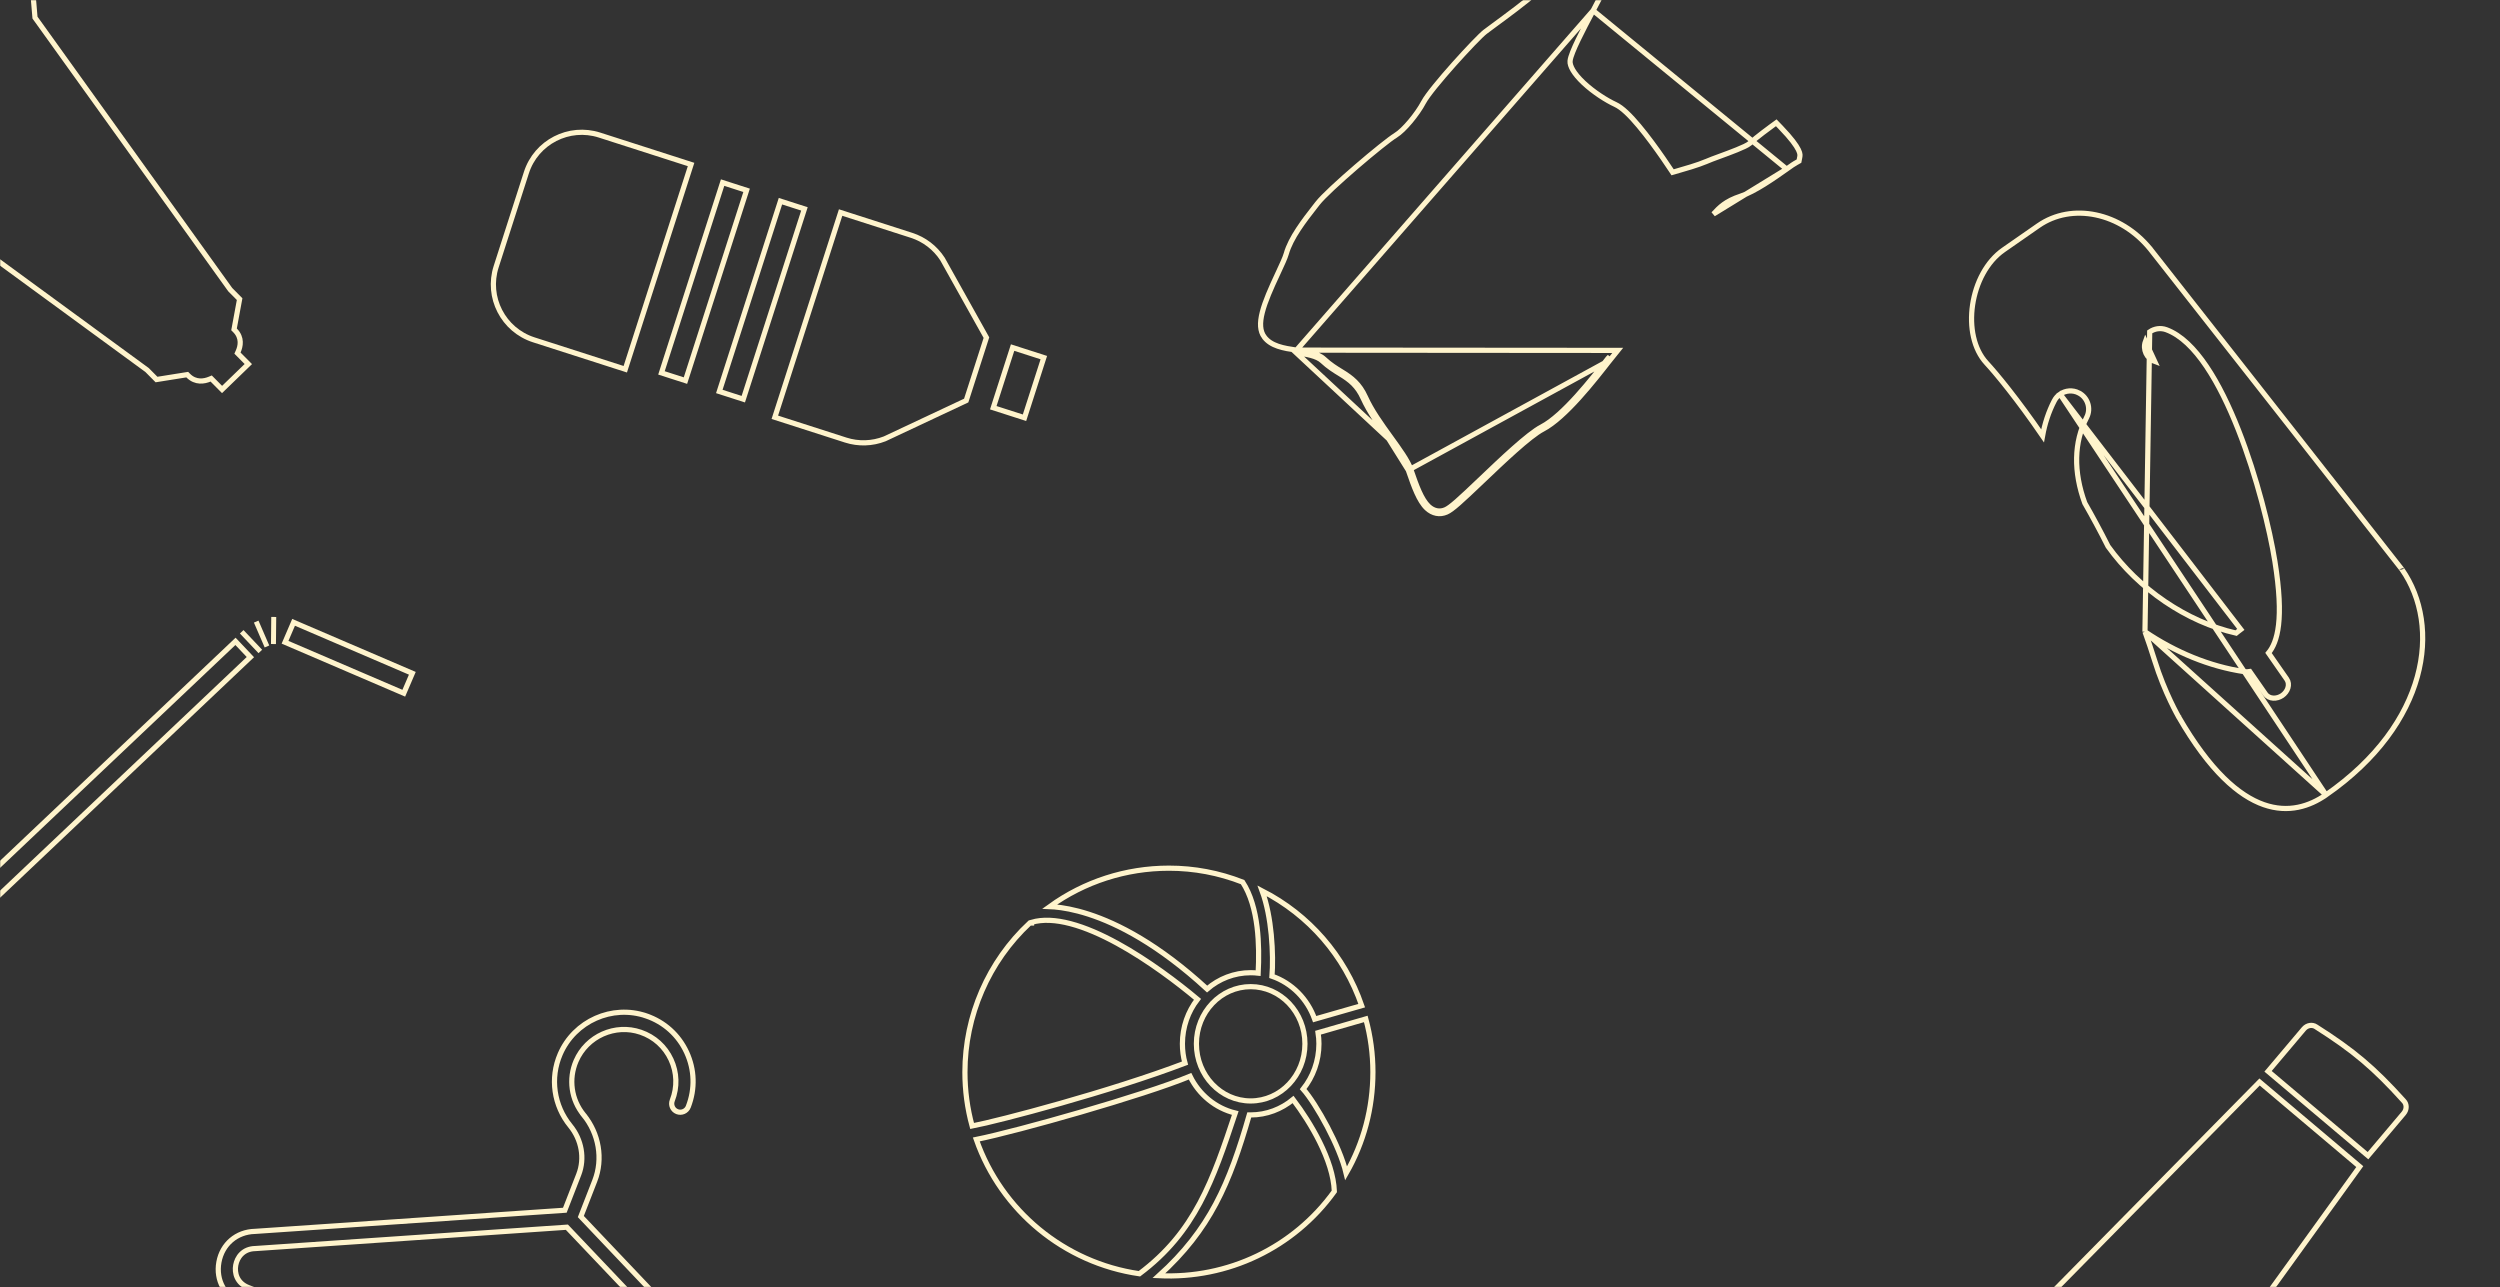 <svg width="1447" height="745" viewBox="0 0 1447 745" fill="none" xmlns="http://www.w3.org/2000/svg">
<rect x="0" y="0" width="1447" height="745" fill="#333333" stroke="none"/>
<mask id="mask0_2399_490" style="mask-type:alpha" maskUnits="userSpaceOnUse" x="0" y="0" width="1447" height="745">
<path d="M0 0H1447V745H0V0Z" fill="#270EC5"/>
</mask>
<g mask="url(#mask0_2399_490)">
<g style="mix-blend-mode:multiply">
<path d="M1034.11 97.865L1034.11 97.864C1034.58 97.535 1035.03 97.215 1035.46 96.913C1036.96 95.852 1038.16 95 1038.77 94.66C1038.77 94.659 1038.78 94.657 1038.78 94.656L1041.26 93.253L1041.69 90.983L1041.69 90.982C1041.78 90.477 1041.86 90.044 1041.81 89.444C1041.75 88.837 1041.55 87.976 1040.94 86.725C1039.7 84.187 1036.89 80.213 1030.71 73.776C1030.71 73.776 1030.71 73.775 1030.71 73.775C1030.71 73.775 1030.71 73.775 1030.71 73.775L1028.1 71.064L1025.03 73.294L1025.03 73.298C1024.69 73.54 1016.97 79.178 1012.82 82.921C1012.16 83.517 1011.02 84.14 1009.8 84.733C1008.51 85.352 1006.95 86.022 1005.31 86.689C1002.03 88.022 998.352 89.371 995.802 90.305C992.326 91.582 989.236 92.723 987.22 93.613L987.215 93.615C983.35 95.302 974.805 97.845 969.156 99.432L968.102 99.728L967.499 98.814C962.445 91.165 950.468 73.666 941.424 65.172C938.929 62.828 936.835 61.325 934.99 60.478C930.037 58.204 922.456 53.459 916.572 47.932C913.654 45.191 911.672 42.737 910.433 40.658C909.224 38.627 908.622 36.782 908.754 35.313C908.873 33.987 909.466 32.149 910.275 30.106C911.103 28.014 912.221 25.549 913.495 22.904C916.043 17.614 919.255 11.519 922.104 6.116L1034.11 97.865ZM1034.11 97.865L1034.07 97.897C1030.39 100.493 1025.81 103.72 1021.1 106.648C1016.36 109.599 1011.58 112.19 1007.51 113.537L1007.51 113.538C1003.11 114.994 1000.07 116.59 997.649 118.35C995.251 120.092 993.515 121.963 991.761 123.853L991.741 123.875L1034.11 97.865ZM815.143 272.14L815.413 272.928L815.439 273.004C818.316 281.311 821.288 289.892 825.835 294.162C829.18 297.305 833.352 298.118 837.249 296.404C840.532 294.969 845.611 290.286 858.231 278.254C869.678 267.335 885.363 252.379 893.015 248.4C905.954 241.676 922.828 220.004 931.902 208.349L815.143 272.14ZM815.143 272.14C813.503 267.409 808.792 260.896 803.801 254.003M815.143 272.14L803.801 254.003M803.801 254.003L803.754 253.938C798.262 246.345 792.589 238.502 788.974 230.483C785.706 223.249 781.447 219.913 775.654 216.388L775.614 216.364C772.495 214.458 768.972 212.306 765.387 208.939C762.121 205.872 756.066 204.992 750.215 204.143L803.801 254.003ZM922.166 5.999L922.105 6.115L750.43 202.658C746.678 202.111 742.969 201.53 739.676 200.395C736.401 199.266 733.659 197.629 731.759 195.051L731.758 195.05C729.267 191.675 729.029 187.035 730.622 180.767C732.212 174.516 735.524 167.028 739.618 158.271L739.619 158.269L739.875 157.72C741.88 153.421 743.837 149.224 744.497 146.854C745.782 142.271 748.39 137.422 751.466 132.724C754.532 128.041 758.004 123.596 760.974 119.794L760.984 119.78L760.985 119.779L762.648 117.647L762.65 117.644C764.129 115.736 767.252 112.578 771.297 108.791C775.314 105.029 780.164 100.717 785.036 96.524C794.831 88.093 804.551 80.286 807.784 78.339L807.786 78.338C810.208 76.876 813.346 73.782 816.281 70.288C819.244 66.761 822.135 62.664 824.029 59.066L824.029 59.065C825.031 57.161 827.413 53.913 830.604 49.964C833.765 46.051 837.637 41.55 841.536 37.179C845.434 32.808 849.351 28.577 852.599 25.204C855.882 21.796 858.399 19.353 859.536 18.481L859.539 18.479C860.525 17.719 862.346 16.375 864.66 14.672C867.996 12.219 873.146 8.428 877.868 4.82C882.539 1.252 886.935 -2.246 888.652 -4.075C890.922 -6.492 897.484 -14.127 903.469 -21.146C906.47 -24.666 909.337 -28.043 911.468 -30.557C912.533 -31.814 913.415 -32.855 914.036 -33.59L914.765 -34.451L914.965 -34.688L915.021 -34.754L915.037 -34.772L915.042 -34.778L915.042 -34.778L915.042 -34.778L915.048 -34.786L916.667 -36.703L939.049 -32.837L937.926 -28.332C937.926 -28.332 937.926 -28.332 937.926 -28.331C936.888 -24.192 934.652 -18.831 931.788 -12.833C928.95 -6.889 925.539 -0.41 922.166 5.999ZM750.469 202.664L750.431 202.659L936.283 202.81C935.303 203.977 933.8 205.906 931.915 208.332L930.731 207.411L930.73 207.412L930.728 207.415C926.189 213.244 919.734 221.536 912.805 229.207C905.837 236.921 898.535 243.841 892.324 247.069L892.323 247.069C888.306 249.159 882.337 254.022 876.051 259.603C869.718 265.225 862.916 271.713 857.196 277.168C850.88 283.19 846.48 287.345 843.25 290.175C839.989 293.032 838.053 294.415 836.648 295.029L836.645 295.031C833.349 296.48 829.811 295.839 826.862 293.069C824.801 291.134 823.015 288.127 821.364 284.449C819.727 280.801 818.287 276.644 816.844 272.476L816.832 272.443L816.83 272.437L816.563 271.654L816.56 271.648C815.678 269.102 814.006 266.165 811.986 263.063C809.955 259.945 807.506 256.562 805.016 253.123C799.488 245.48 793.892 237.742 790.341 229.866L790.341 229.865C786.898 222.245 782.356 218.71 776.433 215.106L776.428 215.103C773.298 213.191 769.885 211.107 766.414 207.846C764.513 206.061 761.899 204.993 759.158 204.26C756.416 203.527 753.363 203.084 750.469 202.664Z" stroke="#FFF4CC" stroke-width="3"/>
</g>
<g style="mix-blend-mode:multiply">
<path d="M1346.29 460.09L1346.29 460.09C1405.76 418.737 1413.12 362.469 1390.3 329.653L1390.3 329.652C1390.3 329.653 1390.27 329.613 1390.21 329.531C1390.01 329.275 1389.49 328.609 1388.64 327.523C1387.54 326.131 1385.96 324.109 1383.95 321.548C1379.93 316.425 1374.22 309.145 1367.37 300.428C1353.68 282.994 1335.47 259.812 1317.28 236.653C1299.08 213.493 1280.9 190.355 1267.27 173.007C1260.46 164.333 1254.78 157.107 1250.81 152.049L1246.19 146.178L1244.98 144.632L1244.67 144.235L1244.59 144.135L1244.58 144.119C1244.57 144.116 1244.57 144.113 1244.57 144.11C1227.47 123.024 1199.24 117.093 1179.83 130.595L1159.63 144.645C1149.9 151.406 1143.63 163.691 1141.74 176.46C1139.84 189.244 1142.39 202.118 1149.77 210.097C1155.17 215.925 1167.59 230.879 1182.24 252.249C1183.51 245.198 1185.72 238.377 1189.04 231.95L1189.04 231.946C1189.86 230.385 1191.01 229.096 1192.37 228.148L1346.29 460.09ZM1346.29 460.09C1336.87 466.635 1324.58 470.75 1310.26 465.725C1295.84 460.669 1279.06 446.256 1261 414.943L1261 414.943L1261 414.943L1261 414.941L1260.99 414.935L1260.98 414.906C1260.96 414.881 1260.94 414.841 1260.91 414.789C1260.85 414.683 1260.76 414.525 1260.65 414.315C1260.41 413.897 1260.07 413.275 1259.65 412.469C1258.79 410.857 1257.59 408.512 1256.21 405.586C1253.45 399.732 1249.98 391.572 1247.12 382.341L1247.12 382.34C1245.37 376.7 1243.48 371.13 1241.5 365.637M1346.29 460.09L1241.5 365.637M1241.5 365.637C1259.08 377.53 1278.93 385.77 1298.93 388.741L1298.93 388.741C1300.05 388.907 1301.15 388.878 1302.2 388.698L1311.21 401.655C1311.21 401.655 1311.21 401.655 1311.21 401.655C1313.36 404.755 1317.84 404.727 1320.98 402.548C1324.12 400.37 1325.7 396.178 1323.55 393.078L1323.55 393.078L1313.02 377.94C1318.21 371.668 1322.09 358.499 1316.72 324.978M1241.5 365.637L1244.25 192.082C1246.97 190.192 1250.54 189.605 1253.89 190.838L1253.89 190.838C1262.4 193.97 1270.16 201.79 1277.07 212.032C1284.01 222.313 1290.23 235.235 1295.6 248.876C1306.34 276.159 1313.77 306.54 1316.72 324.978M1316.72 324.978C1316.72 324.978 1316.72 324.978 1316.72 324.978L1315.24 325.215L1316.72 324.978ZM1296.99 364.311C1296.93 364.356 1296.86 364.409 1296.78 364.469C1296.47 364.703 1296.02 365.047 1295.51 365.445C1295.12 365.744 1294.72 366.059 1294.39 366.334C1294.34 366.372 1294.3 366.411 1294.25 366.452C1265.54 359.886 1237.86 340.961 1220.13 316.226C1215.74 307.499 1211.23 299.132 1206.68 291.18C1200.06 273.116 1200.37 255.853 1207.75 241.622L1207.75 241.62C1210.41 236.459 1208.39 230.111 1203.23 227.436L1203.23 227.434C1199.64 225.58 1195.47 225.987 1192.37 228.147L1296.99 364.311ZM1247.15 209.185C1242.47 207.466 1240.07 202.275 1241.79 197.602L1247.15 209.185Z" stroke="#FFF4CC" stroke-width="3"/>
</g>
<g style="mix-blend-mode:multiply">
<path d="M1340.51 594.326L1340.53 594.341L1340.55 594.356C1362.2 608.085 1374.12 618.151 1391.28 637.195L1391.3 637.216L1391.32 637.235C1393.15 639.122 1393.12 642.227 1391.28 644.404L1370.59 668.908L1312.75 620.068L1333.45 595.564C1335.29 593.388 1338.34 592.838 1340.51 594.326ZM1219.11 878.631L1219.11 878.639L1219.1 878.648C1217.44 881.021 1213.55 881.429 1211.21 879.46L1132.12 812.663C1130.8 811.55 1130.13 810.139 1130.06 808.802C1130 807.487 1130.51 806.136 1131.78 805.053L1131.83 805.01L1131.88 804.962L1307.84 626.256L1365.84 675.237L1219.11 878.631Z" stroke="#FFF4CC" stroke-width="3"/>
</g>
<g style="mix-blend-mode:multiply">
<path d="M-71.529 99.55L-71.857 99.31L-72.261 99.268L-87.678 97.679L-97.601 87.671L-49.336 40.953L-49.336 40.953L-39.3 31.237L-39.3 31.237L8.99 -15.506L18.93 -5.475L20.216 9.776L20.251 10.189L20.492 10.525L133.179 167.541L133.248 167.638L133.332 167.723L138.692 173.129L135.601 189.875L135.458 190.647L136.011 191.204C140.335 195.563 139.162 200.524 137.862 203.438L137.444 204.376L138.167 205.105L143.733 210.719L128.528 225.434L122.937 219.794L122.229 219.08L121.299 219.464C118.321 220.695 113.252 221.751 108.916 217.38L108.375 216.834L107.615 216.955L90.585 219.672L85.212 214.25L85.129 214.166L85.032 214.096L-71.529 99.55Z" stroke="#FFF4CC" stroke-width="3"/>
</g>
<g style="mix-blend-mode:multiply">
<path d="M459.682 834.224L459.705 834.248L459.729 834.271C467.344 841.605 468.607 852.459 462.912 861.448L462.912 861.449C457.199 870.477 446.691 873.914 436.764 870.047L140.07 754.53C130.148 750.666 124.803 741.067 126.7 730.545C128.586 720.085 136.954 712.974 147.536 712.722L147.569 712.721L147.602 712.719L325.972 700.546L326.922 700.482L327.267 699.594L334.949 679.869C338.609 670.473 336.643 659.632 330.097 651.633C320.551 639.967 318.238 624.038 324.238 610.127C332.49 590.988 354.369 581.271 374.028 588L374.514 586.581L374.028 588C384.491 591.58 392.783 599.054 397.416 609.068C402.049 619.084 402.393 630.265 398.381 640.568C397.377 643.145 394.489 644.415 391.929 643.418C389.374 642.423 388.104 639.534 389.108 636.956C392.12 629.223 391.874 620.816 388.393 613.295C384.917 605.773 378.683 600.152 370.821 597.462C356.035 592.401 339.639 599.714 333.441 614.092C328.929 624.558 330.639 636.524 337.807 645.284L338.968 644.334L337.807 645.284C346.666 656.111 349.177 670.781 344.23 683.484L336.528 703.259L336.183 704.145L336.838 704.836L459.682 834.224ZM440.379 860.729L440.38 860.729C443.598 861.98 446.521 861.828 448.966 860.812C451.377 859.81 453.23 858.008 454.446 856.086C455.662 854.165 456.498 851.718 456.373 849.108C456.247 846.468 455.141 843.764 452.647 841.391L452.6 841.344C452.546 841.29 452.496 841.239 452.448 841.19C452.447 841.188 452.445 841.187 452.443 841.185L328.598 710.816L328.112 710.305L327.408 710.353L147.985 722.65L147.967 722.651L147.948 722.653C147.887 722.659 147.817 722.662 147.74 722.663L147.731 722.663C144.276 722.721 141.624 723.967 139.742 725.831C137.886 727.669 136.847 730.038 136.444 732.275C136.04 734.513 136.187 737.094 137.287 739.463C138.402 741.864 140.454 743.953 143.67 745.206L440.379 860.729Z" stroke="#FFF4CC" stroke-width="3"/>
</g>
<g style="mix-blend-mode:multiply">
<path d="M794.642 620.571C794.642 641.368 789.308 661.4 779.146 679.088C777.238 670.996 772.929 661.09 768.267 652.227C763.375 642.926 757.958 634.516 754.279 630.379C759.951 623.274 763.399 614.085 763.399 604.136C763.399 601.96 763.22 599.823 762.892 597.726L790.526 589.765C793.27 599.812 794.642 610.168 794.642 620.571ZM727.576 536.486C728.71 545.624 728.647 555.027 728.228 563.248C726.794 563.082 725.342 563 723.891 563C714.315 563 705.513 566.549 698.671 572.446C670.467 546.49 646.88 534.577 630.15 529.149C621.688 526.404 614.993 525.322 610.357 524.917C609.333 524.828 608.411 524.771 607.593 524.737C627.567 510.32 651.598 502.5 676.571 502.5C691.184 502.5 705.501 505.204 719.236 510.567C723.902 517.758 726.388 526.919 727.576 536.486ZM558.5 620.571C558.5 587.882 572.125 556.485 596.008 534.25H597.068V533.833C603.529 531.943 611.196 532.418 619.535 534.605C628.259 536.894 637.585 541.022 646.795 546.068C664.614 555.83 681.818 568.926 693.107 578.391C687.647 585.455 684.382 594.398 684.382 604.136C684.382 608.009 684.879 611.77 685.878 615.343C642.794 631.754 578.305 648.744 562.657 651.723C559.886 641.581 558.5 631.123 558.5 620.571ZM772.305 689.592C748.813 722.183 710.707 740.322 670.801 738.367C700.334 711.682 711.642 685.123 723.074 645.32C723.343 645.324 723.607 645.324 723.859 645.324H723.891C733.179 645.324 741.702 641.936 748.442 636.379C753.641 643.251 759.291 651.887 763.792 660.961C768.578 670.609 772.005 680.629 772.305 689.49V689.592ZM730.517 515.628C757.617 529.508 778.224 553.129 788.165 582.063L760.933 589.883C756.799 578.172 747.673 568.978 736.223 565.022C736.686 559.087 736.7 550.226 735.79 540.884C734.956 532.321 733.335 523.253 730.517 515.628ZM688.8 622.929C693.966 633.512 703.523 641.478 714.969 644.224C702.031 683.112 691.847 713.041 659.482 737.247C616.004 730.952 579.53 700.799 565.082 659.519C577.19 657.081 601.255 650.746 625.595 643.665C650.336 636.467 675.508 628.456 688.8 622.929Z" stroke="#FFF4CC" stroke-width="3"/>
<path d="M755.3 604.151C755.3 622.491 741.168 637.23 723.89 637.23C706.612 637.23 692.48 622.491 692.48 604.151C692.48 585.812 706.612 571.073 723.89 571.073C741.168 571.073 755.3 585.812 755.3 604.151Z" stroke="#FFF4CC" stroke-width="3"/>
</g>
<g style="mix-blend-mode:multiply">
<path d="M545.515 149.929L570.943 195.418L559.239 231.84L512.074 254.003C504.854 256.832 496.878 257.082 489.494 254.709L448.469 241.527L486.548 123.02L527.573 136.202C534.957 138.575 541.294 143.424 545.515 149.929Z" stroke="#FFF4CC" stroke-width="3"/>
<path d="M304.667 99.938C310.355 82.237 329.316 72.498 347.017 78.186L399.993 95.208L361.914 213.715L308.938 196.693C291.237 191.005 281.498 172.044 287.186 154.343L304.667 99.938Z" stroke="#FFF4CC" stroke-width="3"/>
<path d="M465.608 120.908L430.218 231.045L416.335 226.584L451.724 116.447L465.608 120.908Z" stroke="#FFF4CC" stroke-width="3"/>
<path d="M432.129 110.152L396.739 220.289L382.856 215.828L418.245 105.69L432.129 110.152Z" stroke="#FFF4CC" stroke-width="3"/>
<path d="M604.163 206.983L592.978 241.791L574.91 235.985L586.094 201.177L604.163 206.983Z" stroke="#FFF4CC" stroke-width="3"/>
</g>
<g style="mix-blend-mode:multiply">
<g style="mix-blend-mode:multiply">
<path d="M136.295 371.221L144.924 380.332L-13.688 530.546L-22.317 521.435L136.295 371.221Z" stroke="#FFF4CC" stroke-width="3"/>
</g>
<g style="mix-blend-mode:multiply">
<path d="M169.928 360.21L238.656 389.703L233.708 401.234L164.98 371.742L169.928 360.21Z" stroke="#FFF4CC" stroke-width="3"/>
</g>
<g style="mix-blend-mode:multiply">
<path d="M157.003 357.079L156.843 372.757L159.721 372.786L159.88 357.108L157.003 357.079Z" fill="#FFF4CC"/>
</g>
<g style="mix-blend-mode:multiply">
<path d="M146.968 360.353L153.196 374.744L155.837 373.602L149.609 359.21L146.968 360.353Z" fill="#FFF4CC"/>
</g>
<g style="mix-blend-mode:multiply">
<path d="M151.726 376.073L140.945 364.689L138.853 366.67L149.634 378.054L151.726 376.073Z" fill="#FFF4CC"/>
</g>
</g>
</g>
</svg>
